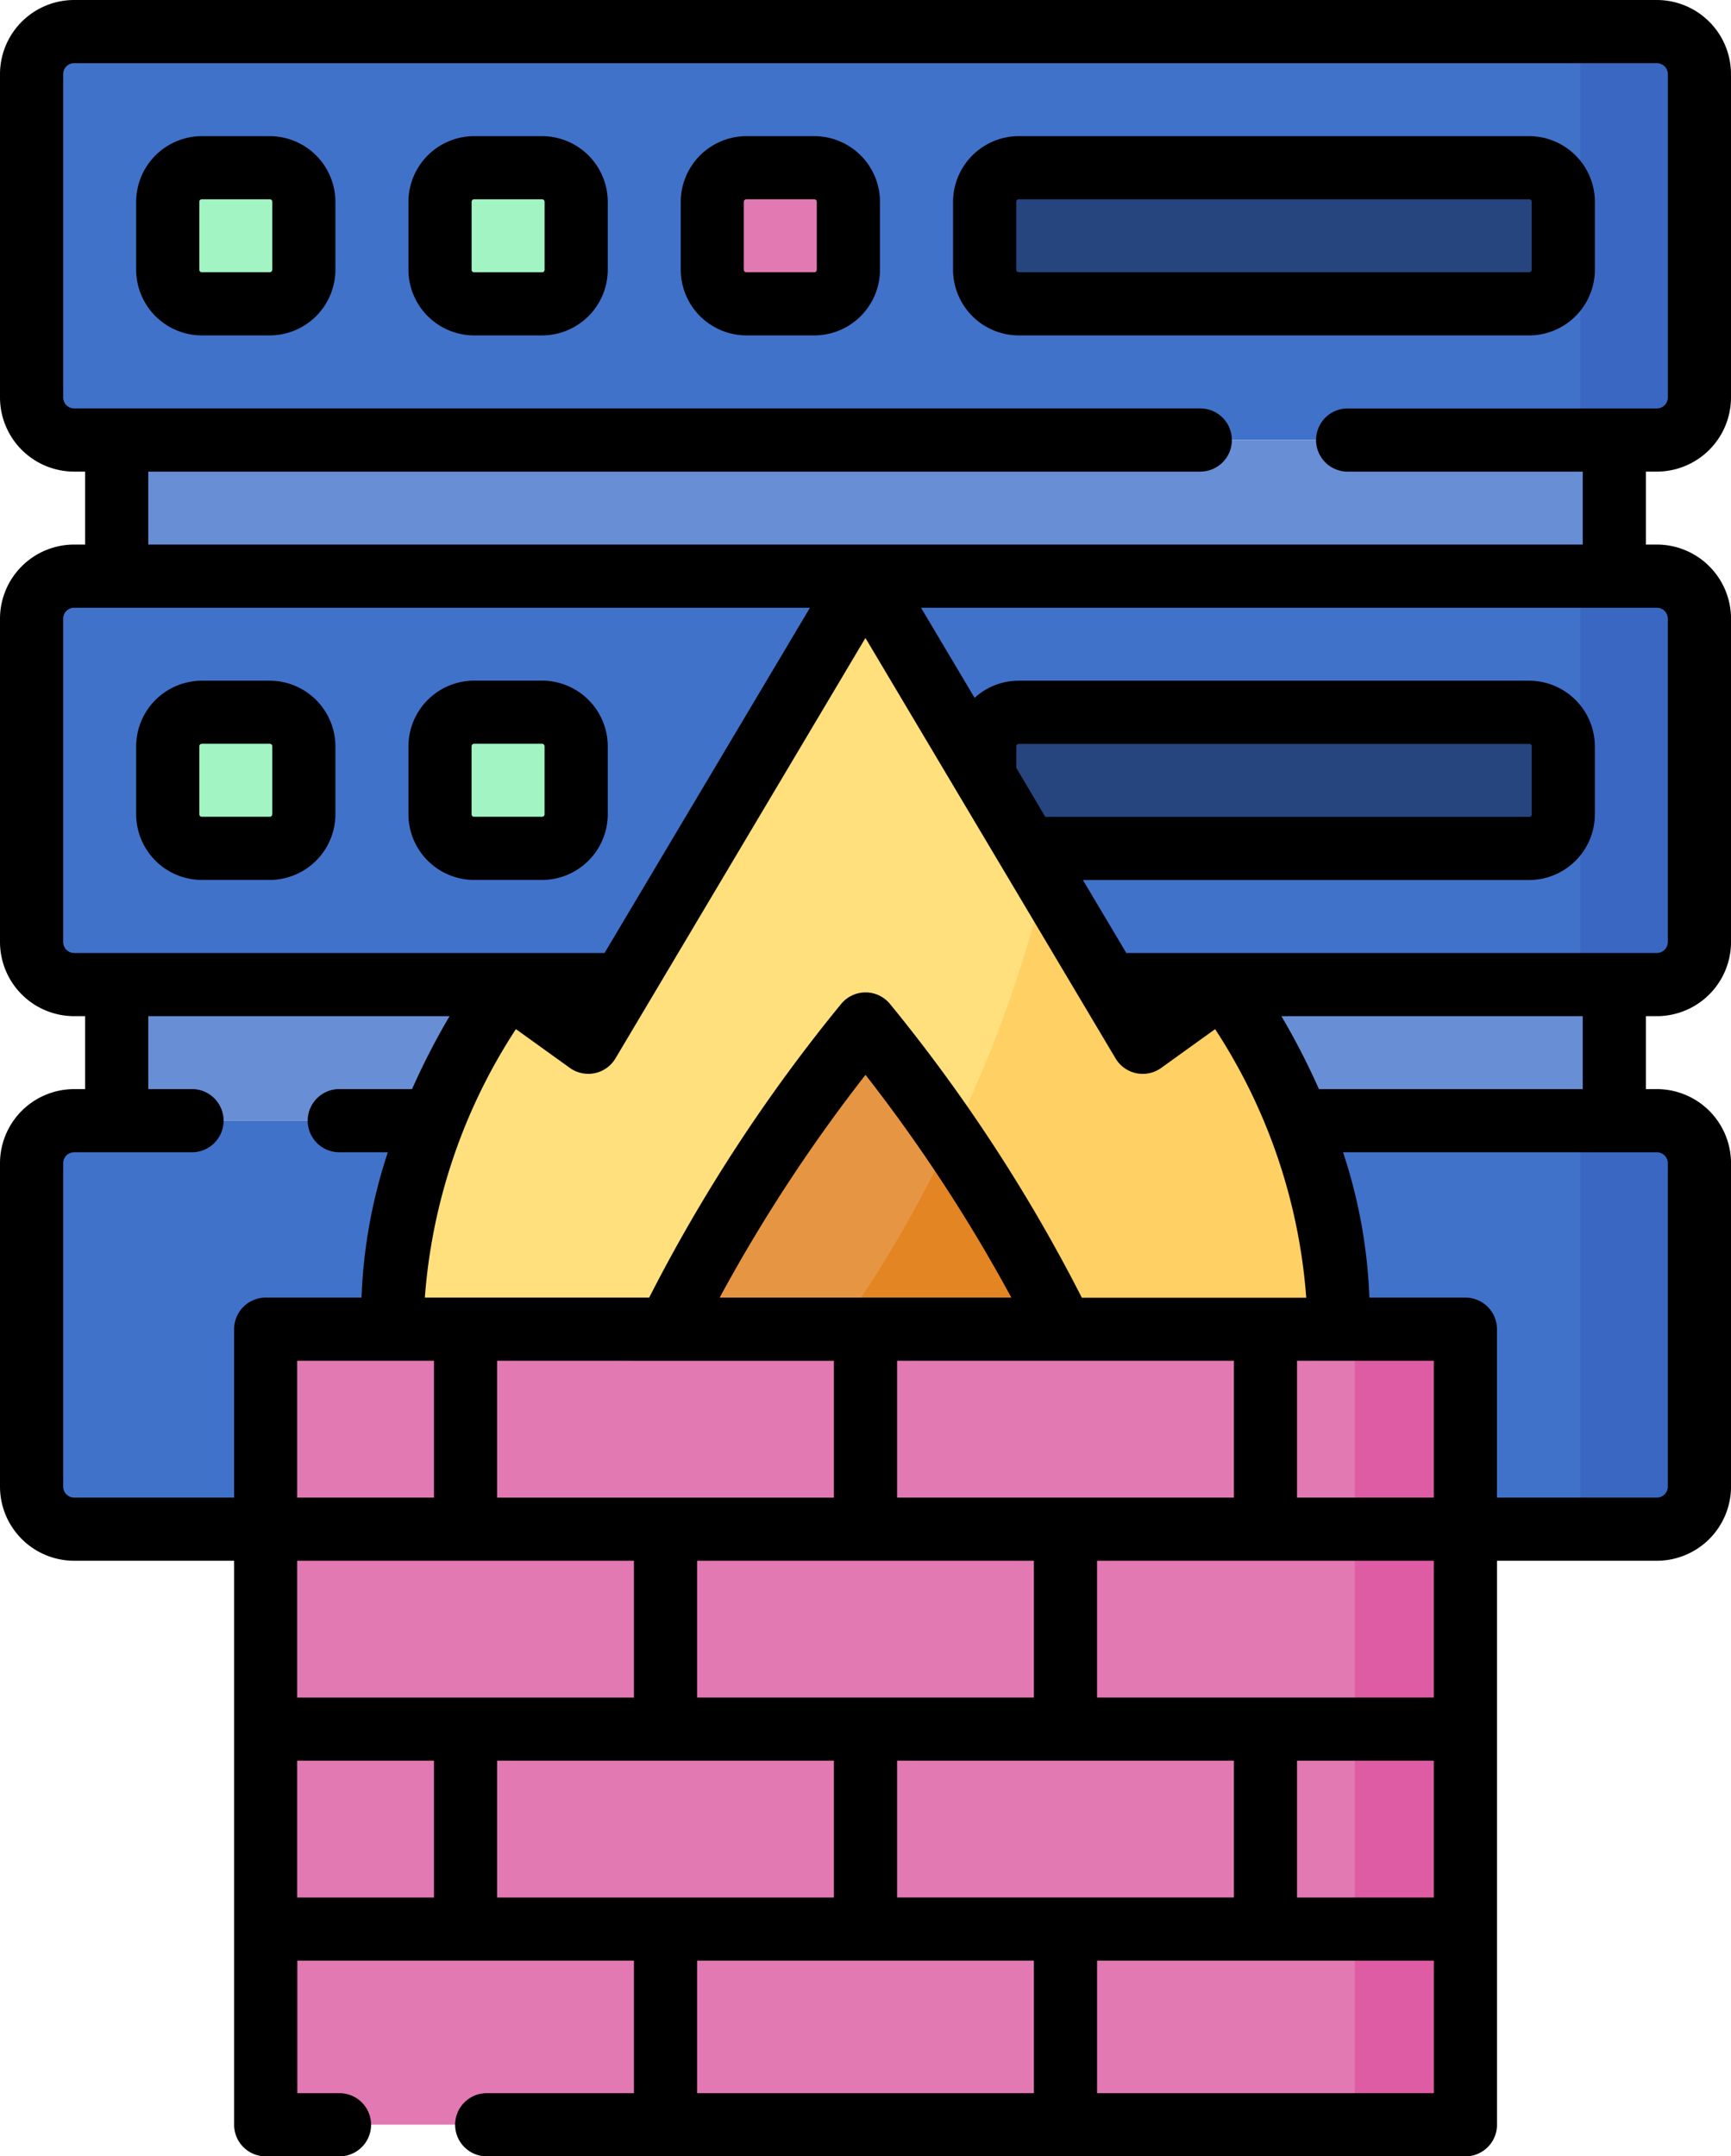 <svg xmlns="http://www.w3.org/2000/svg" width="65.729" height="81.885" viewBox="0 0 65.729 81.885">
  <g id="Grupo_1094346" data-name="Grupo 1094346" transform="translate(-7.681 -2.581)">
    <g id="cortafuegos_2_" data-name="cortafuegos (2)" transform="translate(7.681 2.581)">
      <path id="Trazado_836794" data-name="Trazado 836794" d="M119.723,23.01h-60.1a1.616,1.616,0,0,1-1.616-1.616V9.116A1.616,1.616,0,0,1,59.624,7.5h60.1a1.616,1.616,0,0,1,1.616,1.616V21.394A1.616,1.616,0,0,1,119.723,23.01Z" transform="translate(-56.809 -6.301)" fill="#4172ca"/>
      <path id="Trazado_836795" data-name="Trazado 836795" d="M428.615,23.01h-2.908V7.5h2.908a1.616,1.616,0,0,1,1.616,1.616V21.394A1.616,1.616,0,0,1,428.615,23.01Z" transform="translate(-365.701 -6.301)" fill="#3a67c1"/>
      <path id="Trazado_836796" data-name="Trazado 836796" d="M78.211,104.476h56.868v5.17H78.211Z" transform="translate(-73.781 -87.767)" fill="#688ed5"/>
      <path id="Trazado_836797" data-name="Trazado 836797" d="M158.861,45h-2.585a1.292,1.292,0,0,1-1.292-1.292V41.118a1.292,1.292,0,0,1,1.292-1.292h2.585a1.292,1.292,0,0,1,1.292,1.292V43.7A1.292,1.292,0,0,1,158.861,45Z" transform="translate(-138.275 -33.457)" fill="#a2f5c3"/>
      <path id="Trazado_836798" data-name="Trazado 836798" d="M223.511,45h-2.585a1.292,1.292,0,0,1-1.292-1.292V41.118a1.292,1.292,0,0,1,1.292-1.292h2.585a1.292,1.292,0,0,1,1.292,1.292V43.7A1.292,1.292,0,0,1,223.511,45Z" transform="translate(-192.586 -33.457)" fill="#e279b3"/>
      <path id="Trazado_836799" data-name="Trazado 836799" d="M304.963,45H285.576a1.292,1.292,0,0,1-1.292-1.292V41.118a1.292,1.292,0,0,1,1.292-1.292h19.387a1.292,1.292,0,0,1,1.292,1.292V43.7A1.292,1.292,0,0,1,304.963,45Z" transform="translate(-246.896 -33.457)" fill="#26447e"/>
      <path id="Trazado_836800" data-name="Trazado 836800" d="M78.211,233.776h56.868v5.17H78.211Z" transform="translate(-73.781 -196.388)" fill="#688ed5"/>
      <path id="Trazado_836801" data-name="Trazado 836801" d="M94.211,45H91.626A1.292,1.292,0,0,1,90.334,43.7V41.118a1.292,1.292,0,0,1,1.292-1.292h2.585A1.292,1.292,0,0,1,95.5,41.118V43.7A1.293,1.293,0,0,1,94.211,45Z" transform="translate(-83.965 -33.457)" fill="#a2f5c3"/>
      <path id="Trazado_836802" data-name="Trazado 836802" d="M119.723,152.31h-60.1a1.616,1.616,0,0,1-1.616-1.616V138.416a1.616,1.616,0,0,1,1.616-1.616h60.1a1.616,1.616,0,0,1,1.616,1.616v12.278A1.616,1.616,0,0,1,119.723,152.31Z" transform="translate(-56.809 -114.921)" fill="#4172ca"/>
      <path id="Trazado_836803" data-name="Trazado 836803" d="M428.615,152.31h-2.908V136.8h2.908a1.616,1.616,0,0,1,1.616,1.616v12.278A1.616,1.616,0,0,1,428.615,152.31Z" transform="translate(-365.701 -114.921)" fill="#3a67c1"/>
      <path id="Trazado_836804" data-name="Trazado 836804" d="M158.861,174.3h-2.585A1.292,1.292,0,0,1,154.984,173v-2.585a1.292,1.292,0,0,1,1.292-1.292h2.585a1.292,1.292,0,0,1,1.292,1.292V173A1.292,1.292,0,0,1,158.861,174.3Z" transform="translate(-138.275 -142.077)" fill="#a2f5c3"/>
      <path id="Trazado_836805" data-name="Trazado 836805" d="M304.963,174.3H285.576A1.292,1.292,0,0,1,284.284,173v-2.585a1.292,1.292,0,0,1,1.292-1.292h19.387a1.292,1.292,0,0,1,1.292,1.292V173A1.292,1.292,0,0,1,304.963,174.3Z" transform="translate(-246.896 -142.077)" fill="#26447e"/>
      <path id="Trazado_836806" data-name="Trazado 836806" d="M94.211,174.3H91.626A1.292,1.292,0,0,1,90.334,173v-2.585a1.292,1.292,0,0,1,1.292-1.292h2.585a1.292,1.292,0,0,1,1.292,1.292V173A1.293,1.293,0,0,1,94.211,174.3Z" transform="translate(-83.965 -142.077)" fill="#a2f5c3"/>
      <path id="Trazado_836807" data-name="Trazado 836807" d="M119.723,281.611h-60.1a1.616,1.616,0,0,1-1.616-1.616V267.717a1.616,1.616,0,0,1,1.616-1.616h60.1a1.616,1.616,0,0,1,1.616,1.616v12.278A1.616,1.616,0,0,1,119.723,281.611Z" transform="translate(-56.809 -223.543)" fill="#4172ca"/>
      <path id="Trazado_836808" data-name="Trazado 836808" d="M428.615,281.611h-2.908V266.1h2.908a1.616,1.616,0,0,1,1.616,1.616v12.278A1.615,1.615,0,0,1,428.615,281.611Z" transform="translate(-365.701 -223.543)" fill="#3a67c1"/>
      <path id="Trazado_836809" data-name="Trazado 836809" d="M175.317,152.31l-3.048,2.19-10.523-17.7-10.523,17.7-3.048-2.19s-8.653,11.275-1.616,20.68h30.373C183.97,163.586,175.317,152.31,175.317,152.31Z" transform="translate(-128.881 -114.922)" fill="#ffe07d"/>
      <path id="Trazado_836810" data-name="Trazado 836810" d="M228.618,212.671l-3.048,2.19-3.691-6.208a48.651,48.651,0,0,1-4.558,11.785,45.681,45.681,0,0,1-10.071,12.913h22.983C237.271,223.946,228.618,212.671,228.618,212.671Z" transform="translate(-182.182 -175.283)" fill="#ffd064"/>
      <path id="Trazado_836811" data-name="Trazado 836811" d="M209.878,243.127s-11.781,14.2-8.05,19.185h16.1C221.66,257.326,209.878,243.127,209.878,243.127Z" transform="translate(-177.014 -204.243)" fill="#e69642"/>
      <path id="Trazado_836812" data-name="Trazado 836812" d="M218.3,270.353q-.468.959-.982,1.918a45.681,45.681,0,0,1-10.071,12.913H223.1C225.5,281.975,221.476,274.953,218.3,270.353Z" transform="translate(-182.182 -227.115)" fill="#e38523"/>
      <g id="Grupo_1094342" data-name="Grupo 1094342" transform="translate(10.085 50.475)">
        <path id="Trazado_836813" data-name="Trazado 836813" d="M113.567,315.6h45.559v30.21H113.567Z" transform="translate(-113.567 -315.604)" fill="#e279b3"/>
        <path id="Trazado_836814" data-name="Trazado 836814" d="M372.169,315.6h4.2v30.21h-4.2Z" transform="translate(-330.81 -315.604)" fill="#de5ca3"/>
      </g>
      <g id="Grupo_1094343" data-name="Grupo 1094343" transform="translate(0 0)">
        <path id="Trazado_836815" data-name="Trazado 836815" d="M152.561,32.325h-2.585a2.5,2.5,0,0,0-2.492,2.492V37.4a2.5,2.5,0,0,0,2.492,2.492h2.585a2.5,2.5,0,0,0,2.492-2.492V34.817A2.5,2.5,0,0,0,152.561,32.325Zm.093,5.077a.093.093,0,0,1-.093.093h-2.585a.093.093,0,0,1-.093-.093V34.817a.093.093,0,0,1,.093-.093h2.585a.093.093,0,0,1,.093.093Z" transform="translate(-131.975 -27.155)"/>
        <path id="Trazado_836816" data-name="Trazado 836816" d="M217.211,32.325h-2.585a2.5,2.5,0,0,0-2.492,2.492V37.4a2.5,2.5,0,0,0,2.492,2.492h2.585A2.5,2.5,0,0,0,219.7,37.4V34.817A2.5,2.5,0,0,0,217.211,32.325ZM217.3,37.4a.093.093,0,0,1-.093.093h-2.585a.093.093,0,0,1-.093-.093V34.817a.093.093,0,0,1,.093-.093h2.585a.093.093,0,0,1,.093.093Z" transform="translate(-186.285 -27.155)"/>
        <path id="Trazado_836817" data-name="Trazado 836817" d="M301.156,37.4V34.817a2.5,2.5,0,0,0-2.492-2.492H279.277a2.5,2.5,0,0,0-2.492,2.492V37.4a2.5,2.5,0,0,0,2.492,2.492h19.387A2.5,2.5,0,0,0,301.156,37.4Zm-21.972,0V34.817a.093.093,0,0,1,.093-.093h19.387a.093.093,0,0,1,.093.093V37.4a.093.093,0,0,1-.093.093H279.277A.093.093,0,0,1,279.184,37.4Z" transform="translate(-240.596 -27.155)"/>
        <path id="Trazado_836818" data-name="Trazado 836818" d="M113.424,17.909a2.819,2.819,0,0,0,2.815-2.816V2.815A2.818,2.818,0,0,0,113.424,0h-60.1A2.818,2.818,0,0,0,50.51,2.815V15.093a2.819,2.819,0,0,0,2.815,2.816h.416v2.77h-.416a2.818,2.818,0,0,0-2.815,2.815V35.772a2.819,2.819,0,0,0,2.815,2.816h.416v2.77h-.416a2.818,2.818,0,0,0-2.815,2.815v12.28a2.818,2.818,0,0,0,2.815,2.815H59.4V80.686a1.2,1.2,0,0,0,1.2,1.2h2.8a1.2,1.2,0,1,0,0-2.4h-1.6V74.454H74.582v5.032h-5.59a1.2,1.2,0,1,0,0,2.4h37.162a1.2,1.2,0,0,0,1.2-1.2V59.268h6.071a2.818,2.818,0,0,0,2.815-2.815V44.173a2.818,2.818,0,0,0-2.815-2.815h-.416v-2.77h.416a2.819,2.819,0,0,0,2.815-2.816V23.494a2.818,2.818,0,0,0-2.815-2.815h-.416v-2.77ZM52.909,35.772V23.494a.416.416,0,0,1,.416-.416H81.266l-7.8,13.111H53.325a.417.417,0,0,1-.416-.417ZM89.1,29.158v-.816a.093.093,0,0,1,.093-.093h19.387a.093.093,0,0,1,.093.093v2.585a.093.093,0,0,1-.093.093H90.2Zm3.77,11.035a1.2,1.2,0,0,0,1.731.361l2.049-1.473a21.549,21.549,0,0,1,3.461,10.2H91.59A62.336,62.336,0,0,0,84.3,38.119a1.2,1.2,0,0,0-1.846,0A62.31,62.31,0,0,0,75.16,49.275H66.642A21.544,21.544,0,0,1,70.1,39.08l2.049,1.473a1.2,1.2,0,0,0,1.731-.361l9.492-15.966ZM84.574,72.055V66.861H97.361v5.194H84.574ZM66.989,51.674v5.195H61.795V51.674Zm17.585,5.195V51.674H97.361v5.195Zm-7.593,7.593V59.268H89.768v5.194Zm.856-15.187a60.847,60.847,0,0,1,5.538-8.459,60.873,60.873,0,0,1,5.538,8.459Zm4.338,2.4v5.195H69.388V51.674Zm-20.38,7.594H74.582v5.194H61.795Zm20.38,7.593v5.194H69.388V66.861Zm17.585,0h5.194v5.194H99.76Zm-7.593-2.4V59.268h12.787v5.194Zm12.787-7.593H99.76V51.674h5.194Zm-51.629,0a.416.416,0,0,1-.416-.416V44.173a.416.416,0,0,1,.416-.416H57.8a1.2,1.2,0,0,0,0-2.4H56.14v-2.77H67.582a27.091,27.091,0,0,0-1.425,2.77H63.394a1.2,1.2,0,0,0,0,2.4h1.843a19.8,19.8,0,0,0-1,5.518H60.6a1.2,1.2,0,0,0-1.2,1.2v6.394H53.325Zm8.47,9.993h5.194v5.194H61.795Zm15.186,7.593H89.768v5.032H76.981Zm15.187,5.032V74.454h12.787v5.032ZM113.84,44.173v12.28a.416.416,0,0,1-.416.416h-6.071V50.475a1.2,1.2,0,0,0-1.2-1.2h-3.645a19.8,19.8,0,0,0-1-5.518h11.913A.416.416,0,0,1,113.84,44.173Zm-3.231-2.815H100.592a27.092,27.092,0,0,0-1.425-2.77h11.442Zm3.231-17.864V35.772a.417.417,0,0,1-.416.417H93.278l-1.648-2.771h16.947a2.5,2.5,0,0,0,2.492-2.492V28.341a2.5,2.5,0,0,0-2.492-2.492H89.19a2.479,2.479,0,0,0-1.673.651l-2.034-3.422h27.941a.416.416,0,0,1,.416.416Zm-3.231-2.815H56.14v-2.77H96.086a1.2,1.2,0,0,0,0-2.4H53.325a.417.417,0,0,1-.416-.417V2.815a.416.416,0,0,1,.416-.416h60.1a.416.416,0,0,1,.416.416V15.093a.417.417,0,0,1-.416.417H101.683a1.2,1.2,0,1,0,0,2.4h8.926Z" transform="translate(-50.51 0)"/>
        <path id="Trazado_836819" data-name="Trazado 836819" d="M87.911,32.325H85.326a2.5,2.5,0,0,0-2.492,2.492V37.4a2.5,2.5,0,0,0,2.492,2.492h2.585A2.5,2.5,0,0,0,90.4,37.4V34.817A2.5,2.5,0,0,0,87.911,32.325ZM88,37.4a.093.093,0,0,1-.093.093H85.326a.093.093,0,0,1-.093-.093V34.817a.093.093,0,0,1,.093-.093h2.585a.093.093,0,0,1,.093.093V37.4Z" transform="translate(-77.664 -27.155)"/>
        <path id="Trazado_836820" data-name="Trazado 836820" d="M155.052,166.7v-2.585a2.5,2.5,0,0,0-2.492-2.492h-2.585a2.5,2.5,0,0,0-2.492,2.492V166.7a2.5,2.5,0,0,0,2.492,2.492h2.585A2.5,2.5,0,0,0,155.052,166.7Zm-2.4,0a.093.093,0,0,1-.093.093h-2.585a.093.093,0,0,1-.093-.093v-2.585a.093.093,0,0,1,.093-.093h2.585a.093.093,0,0,1,.093.093Z" transform="translate(-131.974 -135.777)"/>
        <path id="Trazado_836821" data-name="Trazado 836821" d="M87.911,161.626H85.326a2.5,2.5,0,0,0-2.492,2.492V166.7a2.5,2.5,0,0,0,2.492,2.492h2.585A2.5,2.5,0,0,0,90.4,166.7v-2.585A2.5,2.5,0,0,0,87.911,161.626ZM88,166.7a.093.093,0,0,1-.093.093H85.326a.093.093,0,0,1-.093-.093v-2.585a.093.093,0,0,1,.093-.093h2.585a.093.093,0,0,1,.093.093V166.7Z" transform="translate(-77.664 -135.777)"/>
      </g>
    </g>
  </g>
</svg>
